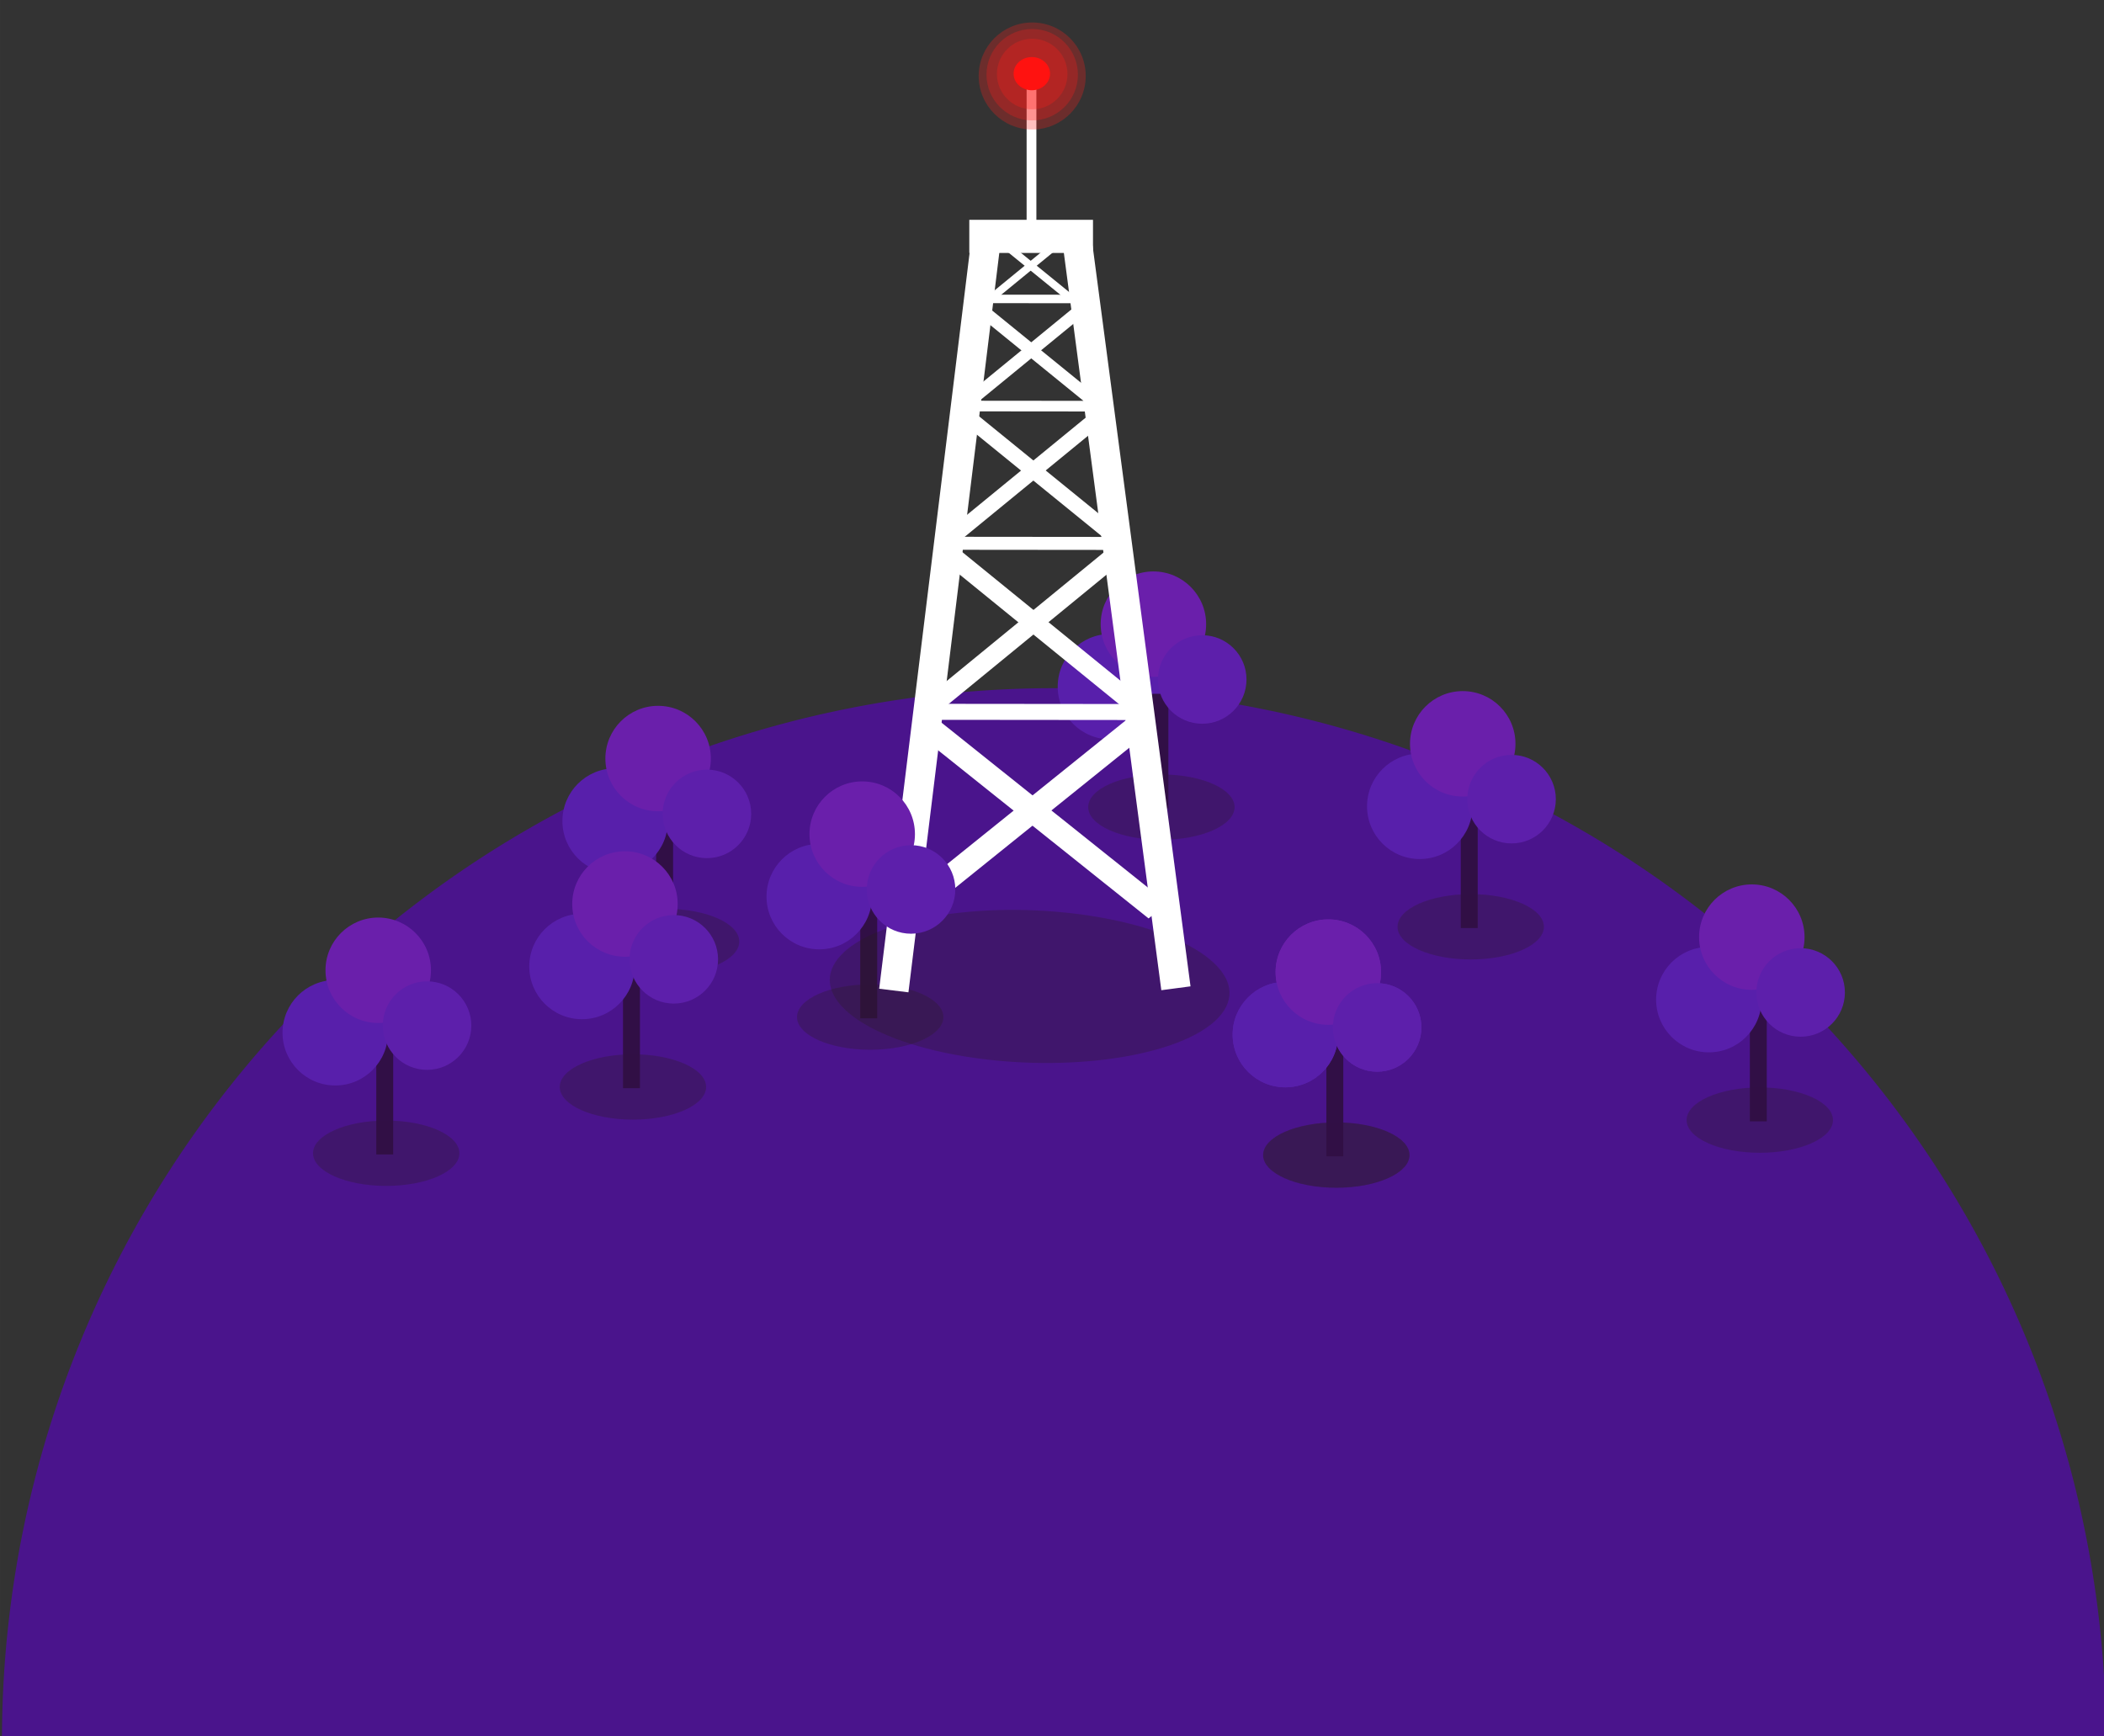 <?xml version="1.0" encoding="UTF-8" standalone="no"?>
<!-- Created with Inkscape (http://www.inkscape.org/) -->

<svg
   xmlns:osb="http://www.openswatchbook.org/uri/2009/osb"
   xmlns:dc="http://purl.org/dc/elements/1.1/"
   xmlns:cc="http://creativecommons.org/ns#"
   xmlns:rdf="http://www.w3.org/1999/02/22-rdf-syntax-ns#"
   xmlns:svg="http://www.w3.org/2000/svg"
   xmlns="http://www.w3.org/2000/svg"
   xmlns:xlink="http://www.w3.org/1999/xlink"
   xmlns:sodipodi="http://sodipodi.sourceforge.net/DTD/sodipodi-0.dtd"
   xmlns:inkscape="http://www.inkscape.org/namespaces/inkscape"
   width="162.883mm"
   height="134.441mm"
   viewBox="0 0 577.143 476.367"
   id="svg2"
   version="1.1"
   inkscape:version="0.91 r13725"
   sodipodi:docname="semiCircle1.svg">
  <rect x="0" y="0" width="577.143" height="476.367" fill="#333333" stroke="none"/>
  <defs
     id="defs4">
    <linearGradient
       id="linearGradient6264"
       osb:paint="solid">
      <stop
         style="stop-color:#311045;stop-opacity:0.98;"
         offset="0"
         id="stop6266" />
    </linearGradient>
    <linearGradient
       id="linearGradient6252"
       osb:paint="solid">
      <stop
         style="stop-color:#ffffff;stop-opacity:1;"
         offset="0"
         id="stop6254" />
    </linearGradient>
    <linearGradient
       id="linearGradient6244"
       osb:paint="solid">
      <stop
         style="stop-color:#000000;stop-opacity:1;"
         offset="0"
         id="stop6246" />
    </linearGradient>
    <linearGradient
       id="linearGradient6236"
       osb:paint="solid">
      <stop
         style="stop-color:#000000;stop-opacity:1;"
         offset="0"
         id="stop6238" />
    </linearGradient>
    <linearGradient
       id="linearGradient6176"
       osb:paint="solid">
      <stop
         style="stop-color:#000000;stop-opacity:1;"
         offset="0"
         id="stop6178" />
    </linearGradient>
    <linearGradient
       id="linearGradient6168"
       osb:paint="solid">
      <stop
         style="stop-color:#000000;stop-opacity:1;"
         offset="0"
         id="stop6170" />
    </linearGradient>
    <linearGradient
       id="linearGradient6152"
       osb:paint="solid">
      <stop
         style="stop-color:#008000;stop-opacity:1;"
         offset="0"
         id="stop6154" />
    </linearGradient>
    <linearGradient
       id="linearGradient6142"
       osb:paint="solid">
      <stop
         style="stop-color:#4a148c;stop-opacity:1;"
         offset="0"
         id="stop6144" />
    </linearGradient>
    <linearGradient
       id="linearGradient6134"
       osb:paint="solid">
      <stop
         style="stop-color:#4a148c;stop-opacity:0;"
         offset="0"
         id="stop6136" />
    </linearGradient>
    <linearGradient
       id="linearGradient4251"
       osb:paint="solid">
      <stop
         style="stop-color:#008080;stop-opacity:1;"
         offset="0"
         id="stop4253" />
    </linearGradient>
    <linearGradient
       id="linearGradient4220"
       osb:paint="solid">
      <stop
         style="stop-color:#008080;stop-opacity:1;"
         offset="0"
         id="stop4222" />
    </linearGradient>
    <linearGradient
       id="linearGradient4204"
       osb:paint="solid">
      <stop
         style="stop-color:#008080;stop-opacity:1;"
         offset="0"
         id="stop4206" />
    </linearGradient>
    <linearGradient
       id="linearGradient4188"
       osb:paint="solid">
      <stop
         style="stop-color:#00ff00;stop-opacity:1;"
         offset="0"
         id="stop4190" />
    </linearGradient>
    <linearGradient
       id="linearGradient4172"
       osb:paint="solid">
      <stop
         style="stop-color:#00ff00;stop-opacity:1;"
         offset="0"
         id="stop4174" />
    </linearGradient>
    <linearGradient
       id="linearGradient4144"
       osb:paint="solid">
      <stop
         style="stop-color:#a237e0;stop-opacity:0;"
         offset="0"
         id="stop4146" />
    </linearGradient>
    <linearGradient
       inkscape:collect="always"
       xlink:href="#linearGradient4144"
       id="linearGradient4148"
       x1="131.429"
       y1="546.648"
       x2="708.571"
       y2="546.648"
       gradientUnits="userSpaceOnUse"
       gradientTransform="matrix(0.004,0,0,0,-150923.79,-830.12)" />
    <linearGradient
       inkscape:collect="always"
       xlink:href="#linearGradient6142"
       id="linearGradient6146"
       x1="-660.579"
       y1="-691.081"
       x2="-83.436"
       y2="-691.081"
       gradientUnits="userSpaceOnUse" />
    <linearGradient
       inkscape:collect="always"
       xlink:href="#linearGradient6264"
       id="linearGradient6268"
       x1="187.541"
       y1="676.862"
       x2="192.183"
       y2="676.862"
       gradientUnits="userSpaceOnUse"
       gradientTransform="translate(-1.429,-17.857)" />
    <linearGradient
       inkscape:collect="always"
       xlink:href="#linearGradient6264"
       id="linearGradient6301"
       gradientUnits="userSpaceOnUse"
       gradientTransform="translate(213.204,-335.201)"
       x1="187.541"
       y1="676.862"
       x2="192.183"
       y2="676.862" />
    <linearGradient
       inkscape:collect="always"
       xlink:href="#linearGradient6264"
       id="linearGradient6313"
       gradientUnits="userSpaceOnUse"
       gradientTransform="translate(-7.514,-331.16)"
       x1="187.541"
       y1="676.862"
       x2="192.183"
       y2="676.862" />
    <linearGradient
       inkscape:collect="always"
       xlink:href="#linearGradient6264"
       id="linearGradient6325"
       gradientUnits="userSpaceOnUse"
       gradientTransform="translate(292.501,-282.168)"
       x1="187.541"
       y1="676.862"
       x2="192.183"
       y2="676.862" />
    <linearGradient
       inkscape:collect="always"
       xlink:href="#linearGradient6264"
       id="linearGradient6337"
       gradientUnits="userSpaceOnUse"
       gradientTransform="translate(-16.605,-291.259)"
       x1="187.541"
       y1="676.862"
       x2="192.183"
       y2="676.862" />
    <linearGradient
       inkscape:collect="always"
       xlink:href="#linearGradient6264"
       id="linearGradient6355"
       gradientUnits="userSpaceOnUse"
       gradientTransform="translate(176.334,-272.571)"
       x1="187.541"
       y1="676.862"
       x2="192.183"
       y2="676.862" />
    <linearGradient
       inkscape:collect="always"
       xlink:href="#linearGradient6264"
       id="linearGradient6403"
       gradientUnits="userSpaceOnUse"
       gradientTransform="translate(48.477,-310.429)"
       x1="187.541"
       y1="676.862"
       x2="192.183"
       y2="676.862" />
    <linearGradient
       inkscape:collect="always"
       xlink:href="#linearGradient6264"
       id="linearGradient6420"
       gradientUnits="userSpaceOnUse"
       gradientTransform="translate(128.351,-368.031)"
       x1="187.541"
       y1="676.862"
       x2="192.183"
       y2="676.862" />
  </defs>
  <sodipodi:namedview
     id="base"
     pagecolor="#ffffff"
     bordercolor="#666666"
     borderopacity="1.0"
     inkscape:pageopacity="0.0"
     inkscape:pageshadow="2"
     inkscape:zoom="5.6"
     inkscape:cx="285.30152"
     inkscape:cy="443.62692"
     inkscape:document-units="px"
     inkscape:current-layer="layer4"
     showgrid="false"
     inkscape:window-width="798"
     inkscape:window-height="828"
     inkscape:window-x="793"
     inkscape:window-y="0"
     inkscape:window-maximized="0"
     fit-margin-top="0"
     fit-margin-left="0"
     fit-margin-right="0"
     fit-margin-bottom="0"
     inkscape:showpageshadow="false" />
  <g
     inkscape:label="Layer 1"
     inkscape:groupmode="layer"
     id="layer1"
     transform="translate(-82.898,-357.996)"
     style="display:inline">
    <ellipse
       style="opacity:1;fill:url(#linearGradient4148);fill-opacity:1;stroke:none"
       id="path4142"
       cx="-150921.34"
       cy="-830.12"
       rx="1.121"
       ry="0"
       transform="scale(-1,1)" />
    <ellipse
       style="opacity:1;fill:#008080;fill-opacity:0;stroke:none"
       id="path4239"
       cx="150.537"
       cy="363.756"
       rx="39.396"
       ry="63.744" />
    <path
       style="opacity:1;fill:url(#linearGradient6146);fill-opacity:1;stroke:none"
       id="path4249"
       sodipodi:type="arc"
       sodipodi:cx="-372.00775"
       sodipodi:cy="-835.36676"
       sodipodi:rx="288.5715"
       sodipodi:ry="288.5715"
       sodipodi:start="0"
       sodipodi:end="3.1415927"
       sodipodi:open="true"
       d="m -83.436,-835.367 a 288.572,288.572 0 0 1 -144.286,249.91 288.572,288.572 0 0 1 -288.572,0 288.572,288.572 0 0 1 -144.286,-249.91"
       transform="scale(-1,-1)" />
    <rect
       style="fill:#ffffff;fill-opacity:1;stroke:none;stroke-width:0.1;stroke-miterlimit:4;stroke-dasharray:none"
       id="rect6166"
       width="33.932"
       height="9.091"
       x="348.782"
       y="418.301" />
    <rect
       transform="matrix(-1,-9.6983402e-4,0.226,-0.974,0,0)"
       y="-521.946"
       x="-509.027"
       height="3.664"
       width="49.695"
       id="rect6194"
       style="fill:#ffffff;fill-opacity:1;stroke:none;stroke-width:0.1;stroke-miterlimit:4;stroke-dasharray:none" />
    <rect
       style="fill:#ffffff;fill-opacity:1;stroke:none;stroke-width:0.1;stroke-miterlimit:4;stroke-dasharray:none"
       id="rect6202"
       width="51.069"
       height="4.46"
       x="134.962"
       y="635.255"
       transform="matrix(0.774,-0.634,0.377,0.926,0,0)" />
    <rect
       transform="matrix(-0.776,-0.631,0.767,-0.641,0,0)"
       y="-151.769"
       x="-649.379"
       height="4.367"
       width="52.399"
       id="rect6204"
       style="fill:#ffffff;fill-opacity:1;stroke:none;stroke-width:0.1;stroke-miterlimit:4;stroke-dasharray:none" />
    <rect
       style="fill:#ffffff;fill-opacity:1;stroke:none;stroke-width:0.1;stroke-miterlimit:4;stroke-dasharray:none"
       id="rect6206"
       width="40.618"
       height="2.994"
       x="-495.709"
       y="-482.965"
       transform="matrix(-1,-9.6983402e-4,0.226,-0.974,0,0)" />
    <rect
       transform="matrix(0.774,-0.634,0.377,0.926,0,0)"
       y="608.616"
       x="153.02"
       height="3.565"
       width="40.819"
       id="rect6214"
       style="fill:#ffffff;fill-opacity:1;stroke:none;stroke-width:0.1;stroke-miterlimit:4;stroke-dasharray:none" />
    <rect
       style="fill:#ffffff;fill-opacity:1;stroke:none;stroke-width:0.1;stroke-miterlimit:4;stroke-dasharray:none"
       id="rect6216"
       width="41.882"
       height="3.49"
       x="-617.362"
       y="-125.632"
       transform="matrix(-0.776,-0.631,0.767,-0.641,0,0)" />
    <rect
       transform="matrix(-1,-9.6983402e-4,0.226,-0.974,0,0)"
       y="-452.486"
       x="-484.212"
       height="2.393"
       width="32.465"
       id="rect6218"
       style="fill:#ffffff;fill-opacity:1;stroke:none;stroke-width:0.1;stroke-miterlimit:4;stroke-dasharray:none" />
    <rect
       style="fill:#ffffff;fill-opacity:1;stroke:none;stroke-width:0.1;stroke-miterlimit:4;stroke-dasharray:none"
       id="rect6226"
       width="25.011"
       height="2.184"
       x="170.667"
       y="590.402"
       transform="matrix(0.774,-0.634,0.377,0.926,0,0)" />
    <rect
       transform="matrix(-0.776,-0.631,0.767,-0.641,0,0)"
       y="-106.701"
       x="-590.069"
       height="2.139"
       width="25.662"
       id="rect6228"
       style="fill:#ffffff;fill-opacity:1;stroke:none;stroke-width:0.1;stroke-miterlimit:4;stroke-dasharray:none" />
    <ellipse
       style="fill:#281f1c;fill-opacity:0.279;stroke:none;stroke-width:0.1;stroke-miterlimit:4;stroke-dasharray:none"
       id="path6276"
       cx="188.837"
       cy="674.38"
       rx="20.077"
       ry="8.965" />
    <ellipse
       ry="8.965"
       rx="20.077"
       cy="612.255"
       cx="486.327"
       id="ellipse6291"
       style="fill:#281f1c;fill-opacity:0.279;stroke:none;stroke-width:0.1;stroke-miterlimit:4;stroke-dasharray:none" />
    <ellipse
       style="fill:#281f1c;fill-opacity:0.279;stroke:none;stroke-width:0.1;stroke-miterlimit:4;stroke-dasharray:none"
       id="ellipse6303"
       cx="265.609"
       cy="616.296"
       rx="20.077"
       ry="8.965" />
    <ellipse
       ry="8.965"
       rx="20.077"
       cy="665.288"
       cx="565.624"
       id="ellipse6315"
       style="fill:#281f1c;fill-opacity:0.279;stroke:none;stroke-width:0.1;stroke-miterlimit:4;stroke-dasharray:none" />
    <ellipse
       style="fill:#281f1c;fill-opacity:0.279;stroke:none;stroke-width:0.1;stroke-miterlimit:4;stroke-dasharray:none"
       id="ellipse6345"
       cx="449.457"
       cy="674.885"
       rx="20.077"
       ry="8.965" />
    <ellipse
       ry="8.965"
       rx="20.077"
       cy="674.885"
       cx="449.457"
       id="ellipse6357"
       style="fill:#281f1c;fill-opacity:0.279;stroke:none;stroke-width:0.1;stroke-miterlimit:4;stroke-dasharray:none" />
    <ellipse
       style="fill:#281f1c;fill-opacity:0.279;stroke:none;stroke-width:0.1;stroke-miterlimit:4;stroke-dasharray:none"
       id="ellipse6393"
       cx="321.6"
       cy="637.027"
       rx="20.077"
       ry="8.965" />
    <ellipse
       style="display:inline;fill:#281f1c;fill-opacity:0.279;stroke:none;stroke-width:0.1;stroke-miterlimit:4;stroke-dasharray:none"
       id="ellipse6405"
       cx="401.475"
       cy="579.425"
       rx="20.077"
       ry="8.965" />
    <rect
       transform="translate(82.857,255.219)"
       style="display:inline;fill:url(#linearGradient6355);fill-opacity:1;stroke:none;stroke-width:0.1;stroke-miterlimit:4;stroke-dasharray:none"
       id="rect6407"
       width="4.643"
       height="31.429"
       x="363.874"
       y="388.577" />
    <circle
       transform="translate(82.898,357.996)"
       style="display:inline;fill:#581fab;fill-opacity:1;stroke:none;stroke-width:0.1;stroke-miterlimit:4;stroke-dasharray:none"
       id="circle6409"
       cx="352.584"
       cy="283.836"
       r="14.464" />
    <circle
       transform="translate(82.898,357.996)"
       r="14.464"
       cy="266.693"
       cx="364.369"
       id="circle6411"
       style="display:inline;fill:#6a1fab;fill-opacity:1;stroke:none;stroke-width:0.1;stroke-miterlimit:4;stroke-dasharray:none" />
    <circle
       transform="translate(82.898,357.996)"
       style="display:inline;fill:#5d1fab;fill-opacity:1;stroke:none;stroke-width:0.1;stroke-miterlimit:4;stroke-dasharray:none"
       id="circle6413"
       cx="377.762"
       cy="281.872"
       r="12.143" />
    <circle
       transform="translate(82.898,357.996)"
       r="14.464"
       cy="188.377"
       cx="304.601"
       id="circle6361"
       style="display:inline;fill:#581fab;fill-opacity:1;stroke:none;stroke-width:0.1;stroke-miterlimit:4;stroke-dasharray:none" />
    <circle
       transform="translate(82.898,357.996)"
       style="display:inline;fill:#6a1fab;fill-opacity:1;stroke:none;stroke-width:0.1;stroke-miterlimit:4;stroke-dasharray:none"
       id="circle6363"
       cx="316.387"
       cy="171.234"
       r="14.464" />
  </g>
  <g
     inkscape:groupmode="layer"
     id="layer2"
     inkscape:label="Layer 2"
     transform="translate(-0.041,-102.776)"
     style="display:inline">
    <ellipse
       style="opacity:1;fill:#008080;fill-opacity:0;stroke:none"
       id="path4210"
       cx="317.188"
       cy="295.815"
       rx="154.553"
       ry="174.251" />
    <path
       style="fill:#000000;fill-opacity:0;stroke:none;stroke-width:0.1;stroke-miterlimit:4;stroke-dasharray:none"
       d="M 318.813,270.318 C 318.453,269.215 293.446,78.486 292.672,70.943 c -0.171,-1.671 0.397,-2.02 3.29,-2.02 l 3.497,0 7.311,55.558 c 4.021,30.557 9.996,75.787 13.279,100.51 3.283,24.723 5.886,45.061 5.786,45.194 -0.1,0.133 -1.619,0.529 -3.376,0.881 -2.254,0.451 -3.327,0.231 -3.646,-0.747 z"
       id="path6162"
       inkscape:connector-curvature="0"
       transform="translate(0.041,102.776)" />
    <path
       style="fill:#000000;fill-opacity:0;stroke:none;stroke-width:0.1;stroke-miterlimit:4;stroke-dasharray:none"
       d="M 318.813,270.318 C 318.453,269.215 293.446,78.486 292.672,70.943 c -0.171,-1.671 0.397,-2.02 3.29,-2.02 l 3.497,0 7.311,55.558 c 4.021,30.557 9.996,75.787 13.279,100.51 3.283,24.723 5.886,45.061 5.786,45.194 -0.1,0.133 -1.619,0.529 -3.376,0.881 -2.254,0.451 -3.327,0.231 -3.646,-0.747 z"
       id="path6164"
       inkscape:connector-curvature="0"
       transform="translate(0.041,102.776)" />
    <rect
       style="fill:#ffffff;fill-opacity:1;stroke:none;stroke-width:0.1;stroke-miterlimit:4;stroke-dasharray:none"
       id="rect6234"
       width="2.679"
       height="44.643"
       x="281.648"
       y="126.107" />
    <ellipse
       style="fill:#ff0000;fill-opacity:1;stroke:none;stroke-width:0.1;stroke-miterlimit:4;stroke-dasharray:none"
       id="path6242"
       cx="283.076"
       cy="122.982"
       rx="5"
       ry="4.554" />
    <rect
       transform="translate(-82.857,-255.219)"
       style="display:inline;fill:url(#linearGradient6268);fill-opacity:1;stroke:none;stroke-width:0.1;stroke-miterlimit:4;stroke-dasharray:none"
       id="rect6262"
       width="4.643"
       height="31.429"
       x="186.112"
       y="643.291" />
    <rect
       y="325.947"
       x="400.745"
       height="31.429"
       width="4.643"
       id="rect6293"
       style="display:inline;fill:url(#linearGradient6301);fill-opacity:1;stroke:none;stroke-width:0.1;stroke-miterlimit:4;stroke-dasharray:none" />
    <rect
       style="display:inline;fill:url(#linearGradient6313);fill-opacity:1;stroke:none;stroke-width:0.1;stroke-miterlimit:4;stroke-dasharray:none"
       id="rect6305"
       width="4.643"
       height="31.429"
       x="180.026"
       y="329.988" />
    <rect
       y="378.98"
       x="480.042"
       height="31.429"
       width="4.643"
       id="rect6317"
       style="display:inline;fill:url(#linearGradient6325);fill-opacity:1;stroke:none;stroke-width:0.1;stroke-miterlimit:4;stroke-dasharray:none" />
    <rect
       style="display:inline;fill:url(#linearGradient6355);fill-opacity:1;stroke:none;stroke-width:0.1;stroke-miterlimit:4;stroke-dasharray:none"
       id="rect6347"
       width="4.643"
       height="31.429"
       x="363.874"
       y="388.577" />
    <rect
       y="293.117"
       x="315.892"
       height="31.429"
       width="4.643"
       id="rect6359"
       style="display:inline;fill:url(#linearGradient6420);fill-opacity:1;stroke:none;stroke-width:0.1;stroke-miterlimit:4;stroke-dasharray:none" />
    <rect
       style="display:inline;fill:url(#linearGradient6403);fill-opacity:1;stroke:none;stroke-width:0.1;stroke-miterlimit:4;stroke-dasharray:none"
       id="rect6395"
       width="4.643"
       height="31.429"
       x="236.017"
       y="350.719" />
  </g>
  <g
     inkscape:groupmode="layer"
     id="layer3"
     inkscape:label="Layer 3"
     style="display:inline">
    <circle
       transform="translate(-82.898,-357.996)"
       style="display:inline;fill:#581fab;fill-opacity:1;stroke:none;stroke-width:0.1;stroke-miterlimit:4;stroke-dasharray:none"
       id="path6250"
       cx="174.862"
       cy="641.327"
       r="14.464" />
    <circle
       transform="translate(-82.898,-357.996)"
       r="14.464"
       cy="624.184"
       cx="186.648"
       id="circle6258"
       style="display:inline;fill:#6a1fab;fill-opacity:1;stroke:none;stroke-width:0.1;stroke-miterlimit:4;stroke-dasharray:none" />
    <circle
       transform="translate(-82.898,-357.996)"
       style="display:inline;fill:#5d1fab;fill-opacity:1;stroke:none;stroke-width:0.1;stroke-miterlimit:4;stroke-dasharray:none"
       id="circle6260"
       cx="200.041"
       cy="639.362"
       r="12.143" />
    <rect
       style="display:inline;fill:#ffffff;fill-opacity:1;stroke:none;stroke-width:0.1;stroke-miterlimit:4;stroke-dasharray:none"
       id="rect6174"
       width="77.742"
       height="6.735"
       x="78.442"
       y="706.742"
       transform="matrix(0.779,-0.627,0.383,0.924,-82.898,-357.996)" />
    <rect
       transform="matrix(-0.781,-0.624,0.773,-0.635,-82.898,-357.996)"
       y="-233.112"
       x="-740.283"
       height="6.646"
       width="79.77"
       id="rect6182"
       style="display:inline;fill:#ffffff;fill-opacity:1;stroke:none;stroke-width:0.1;stroke-miterlimit:4;stroke-dasharray:none" />
    <ellipse
       ry="25.044"
       rx="53.114"
       cy="262.928"
       cx="452.002"
       id="ellipse6278"
       style="display:inline;fill:#281f1c;fill-opacity:0.279;stroke:none;stroke-width:0.1;stroke-miterlimit:4;stroke-dasharray:none"
       transform="matrix(0.989,0.145,-0.626,0.78,0,0)" />
    <rect
       style="display:inline;fill:#ffffff;fill-opacity:1;stroke:none;stroke-width:0.1;stroke-miterlimit:4;stroke-dasharray:none"
       id="rect6150"
       width="8.081"
       height="205.061"
       x="284.885"
       y="136.603"
       transform="matrix(0.993,0.122,-0.122,0.993,-0.041,-102.776)" />
    <rect
       transform="matrix(0.991,-0.131,0.131,0.991,-0.041,-102.776)"
       y="208.051"
       x="266.885"
       height="205.061"
       width="8.081"
       id="rect6158"
       style="display:inline;fill:#ffffff;fill-opacity:1;stroke:none;stroke-width:0.1;stroke-miterlimit:4;stroke-dasharray:none" />
    <circle
       r="14.464"
       cy="221.207"
       cx="389.454"
       id="circle6295"
       style="display:inline;fill:#581fab;fill-opacity:1;stroke:none;stroke-width:0.1;stroke-miterlimit:4;stroke-dasharray:none" />
    <circle
       style="display:inline;fill:#6a1fab;fill-opacity:1;stroke:none;stroke-width:0.1;stroke-miterlimit:4;stroke-dasharray:none"
       id="circle6297"
       cx="401.24"
       cy="204.064"
       r="14.464" />
    <circle
       r="12.143"
       cy="219.242"
       cx="414.633"
       id="circle6299"
       style="display:inline;fill:#5d1fab;fill-opacity:1;stroke:none;stroke-width:0.1;stroke-miterlimit:4;stroke-dasharray:none" />
    <circle
       style="display:inline;fill:#581fab;fill-opacity:1;stroke:none;stroke-width:0.1;stroke-miterlimit:4;stroke-dasharray:none"
       id="circle6307"
       cx="168.736"
       cy="225.247"
       r="14.464" />
    <circle
       r="14.464"
       cy="208.104"
       cx="180.522"
       id="circle6309"
       style="display:inline;fill:#6a1fab;fill-opacity:1;stroke:none;stroke-width:0.1;stroke-miterlimit:4;stroke-dasharray:none" />
    <circle
       style="display:inline;fill:#5d1fab;fill-opacity:1;stroke:none;stroke-width:0.1;stroke-miterlimit:4;stroke-dasharray:none"
       id="circle6311"
       cx="193.914"
       cy="223.283"
       r="12.143" />
    <circle
       r="14.464"
       cy="274.24"
       cx="468.751"
       id="circle6319"
       style="display:inline;fill:#581fab;fill-opacity:1;stroke:none;stroke-width:0.1;stroke-miterlimit:4;stroke-dasharray:none" />
    <circle
       style="display:inline;fill:#6a1fab;fill-opacity:1;stroke:none;stroke-width:0.1;stroke-miterlimit:4;stroke-dasharray:none"
       id="circle6321"
       cx="480.537"
       cy="257.097"
       r="14.464" />
    <circle
       r="12.143"
       cy="272.275"
       cx="493.93"
       id="circle6323"
       style="display:inline;fill:#5d1fab;fill-opacity:1;stroke:none;stroke-width:0.1;stroke-miterlimit:4;stroke-dasharray:none" />
    <circle
       style="display:inline;fill:#581fab;fill-opacity:1;stroke:none;stroke-width:0.1;stroke-miterlimit:4;stroke-dasharray:none"
       id="circle6349"
       cx="352.584"
       cy="283.836"
       r="14.464" />
    <circle
       r="14.464"
       cy="266.693"
       cx="364.369"
       id="circle6351"
       style="display:inline;fill:#6a1fab;fill-opacity:1;stroke:none;stroke-width:0.1;stroke-miterlimit:4;stroke-dasharray:none" />
    <circle
       style="display:inline;fill:#5d1fab;fill-opacity:1;stroke:none;stroke-width:0.1;stroke-miterlimit:4;stroke-dasharray:none"
       id="circle6353"
       cx="377.762"
       cy="281.872"
       r="12.143" />
    <circle
       r="12.143"
       cy="186.412"
       cx="329.78"
       id="circle6365"
       style="display:inline;fill:#5d1fab;fill-opacity:1;stroke:none;stroke-width:0.1;stroke-miterlimit:4;stroke-dasharray:none" />
    <circle
       style="display:inline;fill:#581fab;fill-opacity:1;stroke:none;stroke-width:0.1;stroke-miterlimit:4;stroke-dasharray:none"
       id="circle6397"
       cx="224.726"
       cy="245.979"
       r="14.464" />
    <circle
       r="14.464"
       cy="228.836"
       cx="236.512"
       id="circle6399"
       style="display:inline;fill:#6a1fab;fill-opacity:1;stroke:none;stroke-width:0.1;stroke-miterlimit:4;stroke-dasharray:none" />
    <circle
       style="display:inline;fill:#5d1fab;fill-opacity:1;stroke:none;stroke-width:0.1;stroke-miterlimit:4;stroke-dasharray:none"
       id="circle6401"
       cx="249.905"
       cy="244.015"
       r="12.143" />
    <rect
       style="display:inline;fill:#ffffff;fill-opacity:1;stroke:none;stroke-width:0.1;stroke-miterlimit:4;stroke-dasharray:none"
       id="rect6186"
       width="62.264"
       height="4.514"
       x="-527.992"
       y="-570.432"
       transform="matrix(-1,-9.5296232e-4,0.23,-0.973,-82.898,-357.996)" />
  </g>
  <g
     inkscape:groupmode="layer"
     id="layer4"
     inkscape:label="Layer 4">
    <ellipse
       transform="translate(-82.898,-357.996)"
       style="display:inline;fill:#281f1c;fill-opacity:0.279;stroke:none;stroke-width:0.1;stroke-miterlimit:4;stroke-dasharray:none"
       id="ellipse6327"
       cx="256.518"
       cy="656.197"
       rx="20.077"
       ry="8.965" />
    <rect
       transform="translate(-0.041,-102.776)"
       style="display:inline;fill:url(#linearGradient6337);fill-opacity:1;stroke:none;stroke-width:0.1;stroke-miterlimit:4;stroke-dasharray:none"
       id="rect6329"
       width="4.643"
       height="31.429"
       x="170.935"
       y="369.889" />
    <circle
       style="display:inline;fill:#581fab;fill-opacity:1;stroke:none;stroke-width:0.1;stroke-miterlimit:4;stroke-dasharray:none"
       id="circle6331"
       cx="159.644"
       cy="265.148"
       r="14.464" />
    <circle
       r="14.464"
       cy="248.005"
       cx="171.43"
       id="circle6333"
       style="display:inline;fill:#6a1fab;fill-opacity:1;stroke:none;stroke-width:0.1;stroke-miterlimit:4;stroke-dasharray:none" />
    <circle
       style="display:inline;fill:#5d1fab;fill-opacity:1;stroke:none;stroke-width:0.1;stroke-miterlimit:4;stroke-dasharray:none"
       id="circle6335"
       cx="184.823"
       cy="263.184"
       r="12.143" />
    <rect
       style="display:inline;fill:#ffffff;fill-opacity:1;stroke:none;stroke-width:0.1;stroke-miterlimit:4;stroke-dasharray:none"
       id="rect6192"
       width="64.109"
       height="5.342"
       x="-688.46"
       y="-185.157"
       transform="matrix(-0.776,-0.631,0.767,-0.641,-82.898,-357.996)" />
    <rect
       transform="matrix(0.774,-0.634,0.377,0.926,-82.898,-357.996)"
       y="668.479"
       x="112.31"
       height="5.457"
       width="62.483"
       id="rect6190"
       style="display:inline;fill:#ffffff;fill-opacity:1;stroke:none;stroke-width:0.1;stroke-miterlimit:4;stroke-dasharray:none" />
    <circle
       style="fill:#ff1f1c;fill-opacity:0.279;stroke:none;stroke-width:0.1;stroke-miterlimit:4;stroke-dasharray:none"
       id="path6427"
       cx="283.141"
       cy="20.311"
       r="9.68" />
    <circle
       r="12.538"
       cy="20.489"
       cx="283.141"
       id="circle6429"
       style="fill:#ff1f1c;fill-opacity:0.279;stroke:none;stroke-width:0.1;stroke-miterlimit:4;stroke-dasharray:none" />
    <circle
       style="fill:#ff1f1c;fill-opacity:0.279;stroke:none;stroke-width:0.1;stroke-miterlimit:4;stroke-dasharray:none"
       id="circle6431"
       cx="283.141"
       cy="20.847"
       r="14.68" />
  </g>
</svg>

